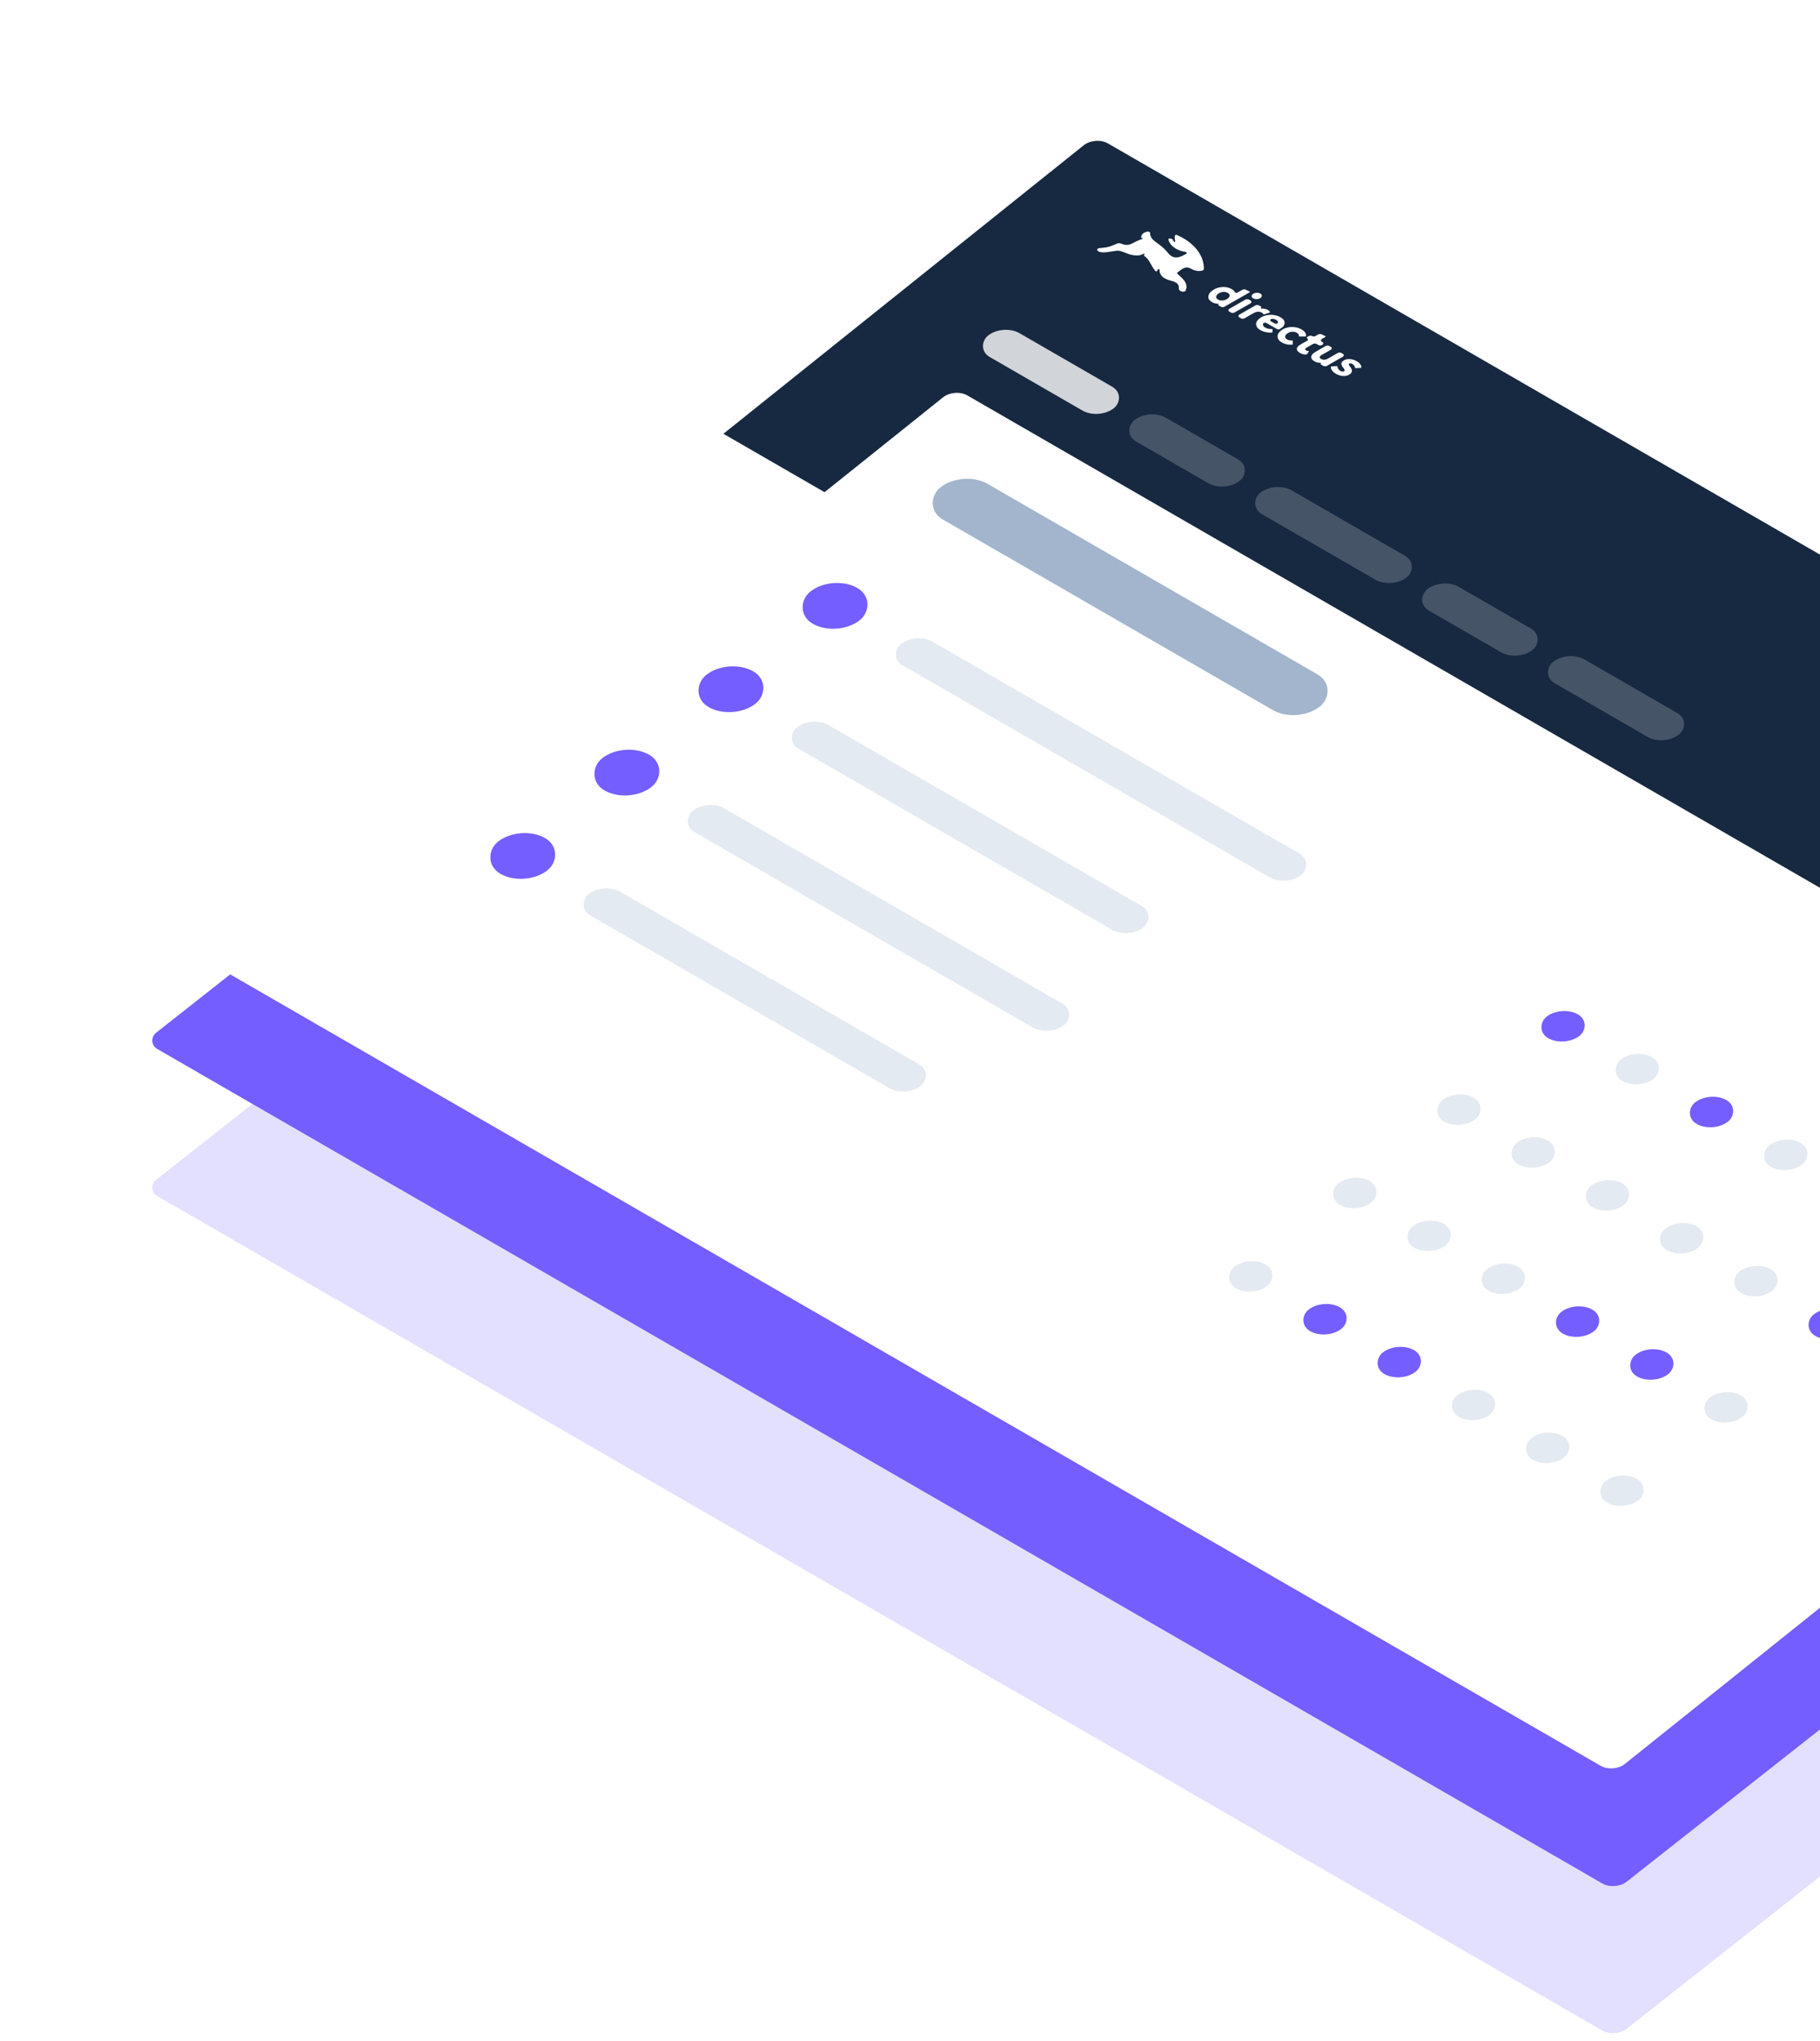 <svg width="495" height="555" viewBox="0 0 495 555" fill="none" xmlns="http://www.w3.org/2000/svg">
<g opacity="0.2" filter="url(#filter0_d_1215_3749)">
<rect width="461.79" height="331.61" rx="4" transform="matrix(0.866 0.5 -0.786 0.619 300 117)" fill="#745EFF"/>
</g>
<g filter="url(#filter1_d_1215_3749)">
<rect width="461.79" height="331.61" rx="4" transform="matrix(0.866 0.5 -0.786 0.619 300 77)" fill="#745EFF"/>
</g>
<g filter="url(#filter2_dd_1215_3749)">
<rect width="461.795" height="331.612" rx="4" transform="matrix(0.866 0.5 -0.781 0.625 297.872 37)" fill="white"/>
</g>
<path d="M294.749 39.5C296.474 38.119 299.423 37.895 301.336 39L694.334 265.897C696.247 267.002 696.4 269.017 694.675 270.397L596.676 348.853L196.75 117.956L294.749 39.5Z" fill="#172940"/>
<g filter="url(#filter3_dd_1215_3749)">
<rect width="409.981" height="225.392" rx="4" transform="matrix(0.866 0.5 -0.781 0.625 259.635 98.527)" fill="white"/>
</g>
<rect opacity="0.8" width="39.508" height="10.363" rx="5.181" transform="matrix(0.866 0.5 -0.781 0.625 272.781 88.003)" fill="white"/>
<rect opacity="0.2" width="33.032" height="10.363" rx="5.181" transform="matrix(0.866 0.5 -0.781 0.625 312.606 110.995)" fill="white"/>
<rect opacity="0.2" width="33.032" height="10.363" rx="5.181" transform="matrix(0.866 0.5 -0.781 0.625 392.253 156.98)" fill="white"/>
<rect opacity="0.2" width="39.508" height="10.363" rx="5.181" transform="matrix(0.866 0.5 -0.781 0.625 426.468 176.735)" fill="white"/>
<rect opacity="0.2" width="45.985" height="10.363" rx="5.181" transform="matrix(0.866 0.5 -0.781 0.625 346.821 130.75)" fill="white"/>
<rect width="125.65" height="10.363" rx="5.181" transform="matrix(0.866 0.5 -0.781 0.625 249.114 171.875)" fill="#E4EAF1"/>
<rect width="10.363" height="10.363" rx="5.181" transform="matrix(0.866 0.5 -0.781 0.625 485.253 308.211)" fill="#E4EAF1"/>
<rect width="10.363" height="10.363" rx="5.181" transform="matrix(0.866 0.5 -0.781 0.625 465.062 296.553)" fill="#745EFF"/>
<rect width="10.363" height="10.363" rx="5.181" transform="matrix(0.866 0.5 -0.781 0.625 444.87 284.894)" fill="#E4EAF1"/>
<rect width="15.544" height="15.544" rx="7.772" transform="matrix(0.866 0.5 -0.781 0.625 226.455 156.006)" fill="#745EFF"/>
<rect width="10.363" height="10.363" rx="5.181" transform="matrix(0.866 0.5 -0.781 0.625 424.677 273.236)" fill="#745EFF"/>
<rect width="108.81" height="10.363" rx="5.181" transform="matrix(0.866 0.5 -0.781 0.625 220.799 194.542)" fill="#E4EAF1"/>
<rect width="10.363" height="10.363" rx="5.181" transform="matrix(0.866 0.5 -0.781 0.625 497.325 354.195)" fill="#745EFF"/>
<rect width="10.363" height="10.363" rx="5.181" transform="matrix(0.866 0.5 -0.781 0.625 477.134 342.537)" fill="#E4EAF1"/>
<rect width="10.363" height="10.363" rx="5.181" transform="matrix(0.866 0.5 -0.781 0.625 456.942 330.879)" fill="#E4EAF1"/>
<rect width="10.363" height="10.363" rx="5.181" transform="matrix(0.866 0.5 -0.781 0.625 436.748 319.22)" fill="#E4EAF1"/>
<rect width="10.363" height="10.363" rx="5.181" transform="matrix(0.866 0.5 -0.781 0.625 416.555 307.562)" fill="#E4EAF1"/>
<rect width="15.544" height="15.544" rx="7.772" transform="matrix(0.866 0.5 -0.781 0.625 198.14 178.674)" fill="#745EFF"/>
<rect width="10.363" height="10.363" rx="5.181" transform="matrix(0.866 0.5 -0.781 0.625 396.363 295.904)" fill="#E4EAF1"/>
<rect width="104.276" height="10.363" rx="5.181" transform="matrix(0.866 0.5 -0.781 0.625 164.171 239.878)" fill="#E4EAF1"/>
<rect width="10.363" height="10.363" rx="5.181" transform="matrix(0.866 0.5 -0.781 0.625 440.698 399.53)" fill="#E4EAF1"/>
<rect width="10.363" height="10.363" rx="5.181" transform="matrix(0.866 0.5 -0.781 0.625 420.505 387.872)" fill="#E4EAF1"/>
<rect width="10.363" height="10.363" rx="5.181" transform="matrix(0.866 0.5 -0.781 0.625 400.312 376.214)" fill="#E4EAF1"/>
<rect width="10.363" height="10.363" rx="5.181" transform="matrix(0.866 0.5 -0.781 0.625 380.12 364.556)" fill="#745EFF"/>
<rect width="10.363" height="10.363" rx="5.181" transform="matrix(0.866 0.5 -0.781 0.625 359.927 352.897)" fill="#745EFF"/>
<rect width="15.544" height="15.544" rx="7.772" transform="matrix(0.866 0.5 -0.781 0.625 141.514 224.01)" fill="#745EFF"/>
<rect width="10.363" height="10.363" rx="5.181" transform="matrix(0.866 0.5 -0.781 0.625 339.734 341.239)" fill="#E4EAF1"/>
<rect width="116.582" height="10.363" rx="5.181" transform="matrix(0.866 0.5 -0.781 0.625 192.486 217.21)" fill="#E4EAF1"/>
<rect width="10.363" height="10.363" rx="5.181" transform="matrix(0.866 0.5 -0.781 0.625 469.01 376.863)" fill="#E4EAF1"/>
<rect width="10.363" height="10.363" rx="5.181" transform="matrix(0.866 0.5 -0.781 0.625 448.82 365.204)" fill="#745EFF"/>
<rect width="10.363" height="10.363" rx="5.181" transform="matrix(0.866 0.5 -0.781 0.625 428.627 353.546)" fill="#745EFF"/>
<rect width="10.363" height="10.363" rx="5.181" transform="matrix(0.866 0.5 -0.781 0.625 408.434 341.888)" fill="#E4EAF1"/>
<rect width="10.363" height="10.363" rx="5.181" transform="matrix(0.866 0.5 -0.781 0.625 388.241 330.23)" fill="#E4EAF1"/>
<rect width="15.544" height="15.544" rx="7.772" transform="matrix(0.866 0.5 -0.781 0.625 169.827 201.342)" fill="#745EFF"/>
<rect width="10.363" height="10.363" rx="5.181" transform="matrix(0.866 0.5 -0.781 0.625 368.048 318.572)" fill="#E4EAF1"/>
<rect width="119.173" height="15.544" rx="7.772" transform="matrix(0.866 0.5 -0.781 0.625 261.848 127.672)" fill="#A2B5CD"/>
<path fill-rule="evenodd" clip-rule="evenodd" d="M320.385 74.602C320.305 74.524 320.242 74.456 320.195 74.386C320.169 74.346 320.15 74.308 320.138 74.269C320.122 74.216 320.158 74.161 320.216 74.121C320.629 73.84 320.922 73.547 321.338 73.269C323.08 72.112 323.677 73.142 324.916 73.504C325.583 73.703 326.373 73.803 327.099 73.542C327.313 73.465 327.426 73.304 327.426 73.142C327.431 72.278 327.301 71.434 327.037 70.619C326.123 67.835 323.516 65.37 320.101 63.897C319.884 63.803 319.59 63.899 319.556 64.079C319.46 64.588 319.495 65.091 319.646 65.567C319.705 65.754 319.426 65.873 319.289 65.71C319.146 65.538 319.012 65.333 318.928 65.099C318.906 65.039 318.843 64.99 318.757 64.972C318.603 64.939 318.413 64.898 318.227 64.861C317.981 64.811 317.739 64.955 317.78 65.13C318.173 66.832 320.017 68.165 322.474 68.508C322.745 68.546 322.842 68.905 322.611 69.024C322.449 69.107 322.264 69.207 322.053 69.325C319.609 70.676 318.497 69.82 317.434 68.51C315.38 65.952 312.813 65.574 312.816 63.437C312.816 63.174 312.565 62.932 312.184 62.977C311.699 63.033 311.242 63.208 310.905 63.478C310.457 63.837 310.314 64.288 310.438 64.696C310.465 64.784 310.596 64.83 310.728 64.812C310.737 64.811 310.745 64.809 310.754 64.808C311.023 64.773 310.927 64.962 310.661 65.012C310.237 65.091 309.84 65.276 309.185 65.567C307.854 66.158 306.99 67.051 305.115 66.332C304.223 65.871 303.719 66.297 302.632 66.74C301.404 67.254 300.543 67.335 299.019 67.472C298.637 67.506 298.311 67.737 298.42 67.984C298.554 68.289 298.867 68.46 299.292 68.547C300.539 68.796 302.293 68.353 303.632 68.184C305.126 67.998 306.557 69.274 308.63 69.443C309.495 69.518 310.253 69.44 310.838 69.079C311.071 68.936 311.436 69.005 311.285 69.192C311.245 69.241 311.203 69.289 311.158 69.337C311.073 69.427 311.099 69.546 311.214 69.611C312.6 70.389 313.058 72.416 314.27 73.713C314.397 73.849 314.702 73.778 314.753 73.614C314.79 73.494 314.837 73.377 314.894 73.263C314.996 73.06 315.389 73.181 315.374 73.392C315.32 74.117 315.639 74.92 316.567 75.545C316.958 75.814 317.47 76.045 318.085 76.218C318.818 76.427 319.554 76.574 320.083 77.029C320.479 77.365 320.701 77.793 320.612 78.244C320.496 78.845 321.109 79.399 322.003 79.3C322.223 79.276 322.392 79.15 322.459 79.003C323.419 76.876 321.176 75.39 320.385 74.602Z" fill="white"/>
<path d="M337.892 78.805C338.162 78.652 338.538 78.635 338.81 78.766L339.882 79.28C339.915 79.296 339.938 79.318 339.949 79.345C339.968 79.393 339.942 79.446 339.884 79.479L333.032 83.397C332.743 83.562 332.335 83.568 332.064 83.411L331.368 83.009C331.289 82.964 331.293 82.878 331.376 82.83C331.505 82.756 331.432 82.609 331.269 82.602C330.638 82.574 330.089 82.426 329.624 82.157C328.979 81.785 328.654 81.311 328.648 80.734C328.639 80.154 328.934 79.625 329.534 79.145C330.301 78.531 331.201 78.172 332.236 78.068C333.27 77.963 334.193 78.145 335.004 78.613C335.406 78.846 335.679 79.111 335.823 79.409C335.919 79.609 336.296 79.715 336.543 79.574L337.892 78.805ZM331.253 81.445C331.651 81.675 332.108 81.761 332.621 81.702C333.128 81.64 333.569 81.459 333.943 81.159C334.27 80.897 334.432 80.628 334.43 80.35C334.428 80.072 334.262 79.838 333.933 79.648C333.531 79.416 333.077 79.331 332.57 79.394C332.063 79.452 331.62 79.632 331.243 79.934C330.919 80.193 330.759 80.464 330.761 80.746C330.763 81.023 330.927 81.256 331.253 81.445Z" fill="white"/>
<path d="M340.811 81.105C340.575 80.969 340.445 80.791 340.422 80.571C340.402 80.353 340.5 80.158 340.716 79.985C340.989 79.767 341.332 79.646 341.747 79.621C342.154 79.592 342.511 79.666 342.817 79.842C343.05 79.977 343.173 80.155 343.187 80.378C343.197 80.603 343.099 80.798 342.893 80.963C342.623 81.179 342.284 81.299 341.876 81.324C341.468 81.353 341.113 81.28 340.811 81.105ZM335.757 84.971C335.468 85.135 335.06 85.141 334.789 84.985L334.358 84.736C334.008 84.534 334.029 84.153 334.401 83.941L338.707 81.48C338.996 81.314 339.404 81.308 339.675 81.465L340.11 81.716C340.46 81.918 340.439 82.299 340.067 82.512L335.757 84.971Z" fill="white"/>
<path d="M345.399 84.799C345.423 84.833 345.424 84.873 345.405 84.91C345.384 84.949 345.342 84.982 345.287 85L343.906 85.464C343.86 85.48 343.808 85.485 343.758 85.478C343.683 85.468 343.624 85.43 343.593 85.382C343.501 85.234 343.356 85.106 343.158 84.999C342.74 84.758 342.264 84.694 341.733 84.808C341.533 84.853 341.171 85.02 340.646 85.307L338.497 86.548C338.208 86.715 337.798 86.722 337.525 86.565L337.087 86.312C336.738 86.11 336.759 85.729 337.13 85.517L341.437 83.055C341.726 82.89 342.133 82.884 342.405 83.041L342.971 83.368C343.113 83.45 343.105 83.604 342.956 83.691C342.831 83.763 342.922 83.911 343.081 83.905C343.225 83.9 343.363 83.902 343.495 83.912C343.994 83.944 344.423 84.06 344.785 84.26C345.043 84.409 345.247 84.589 345.399 84.799Z" fill="white"/>
<path d="M348.252 86.262C349.067 86.732 349.445 87.275 349.386 87.889C349.328 88.504 348.893 89.033 348.082 89.477C347.847 89.617 347.51 89.592 347.285 89.463L344.497 87.853C344.202 87.683 343.718 87.7 343.571 87.958C343.499 88.085 343.474 88.215 343.496 88.346C343.539 88.618 343.74 88.858 344.099 89.066C344.605 89.358 345.219 89.493 345.94 89.47C345.983 89.469 346.025 89.478 346.057 89.497C346.095 89.519 346.116 89.551 346.115 89.586L346.082 90.285C346.08 90.327 346.052 90.368 346.004 90.396C345.97 90.415 345.928 90.428 345.885 90.431C344.743 90.507 343.722 90.289 342.823 89.778C342.068 89.342 341.674 88.817 341.64 88.204C341.6 87.59 341.939 87.03 342.657 86.524C343.135 86.169 343.691 85.916 344.325 85.766C344.949 85.614 345.588 85.574 346.242 85.646C346.997 85.719 347.667 85.925 348.252 86.262ZM345.915 86.722C345.409 86.762 345.335 87.191 345.711 87.408L346.631 87.939C346.93 88.112 347.426 88.087 347.531 87.816C347.549 87.768 347.562 87.719 347.568 87.669C347.605 87.41 347.45 87.182 347.101 86.985C346.792 86.806 346.447 86.716 346.065 86.715C346.015 86.716 345.965 86.719 345.915 86.722Z" fill="white"/>
<path d="M348.633 93.133C347.902 92.71 347.514 92.199 347.468 91.599C347.416 91 347.718 90.437 348.375 89.912C348.803 89.569 349.303 89.313 349.875 89.143C350.45 88.972 351.043 88.9 351.656 88.927C352.539 88.971 353.315 89.185 353.983 89.571C354.864 90.079 355.275 90.681 355.218 91.375C355.215 91.415 355.183 91.452 355.134 91.475C355.101 91.491 355.062 91.5 355.022 91.5L353.448 91.499C353.408 91.499 353.369 91.489 353.339 91.472C353.296 91.447 353.275 91.409 353.279 91.369C353.31 91.02 353.127 90.73 352.728 90.5C352.343 90.277 351.917 90.178 351.452 90.203C350.908 90.235 350.429 90.417 350.016 90.748C349.68 91.017 349.519 91.293 349.531 91.576C349.536 91.86 349.715 92.104 350.067 92.307C350.433 92.518 350.877 92.609 351.401 92.58C351.448 92.577 351.495 92.586 351.53 92.607C351.568 92.629 351.589 92.661 351.589 92.696L351.586 93.59C351.586 93.631 351.558 93.67 351.512 93.697C351.479 93.716 351.44 93.727 351.399 93.729C350.344 93.787 349.422 93.588 348.633 93.133Z" fill="white"/>
<path d="M359.562 93.814C359.274 93.98 358.864 93.987 358.592 93.829L358.061 93.523C357.79 93.366 357.382 93.372 357.093 93.537L355.404 94.503C354.895 94.791 354.84 95.05 355.239 95.281C355.405 95.376 355.608 95.432 355.848 95.447C355.911 95.451 355.964 95.478 355.982 95.519C355.993 95.544 355.989 95.572 355.971 95.596L355.455 96.311C355.419 96.361 355.357 96.4 355.282 96.421C355.239 96.432 355.194 96.438 355.149 96.435C354.561 96.402 354.039 96.254 353.581 95.989C353.03 95.671 352.741 95.306 352.717 94.896C352.686 94.49 353.007 94.091 353.679 93.699L355.572 92.624C355.817 92.485 355.831 92.235 355.602 92.103C355.373 91.971 355.386 91.723 355.628 91.584L355.945 91.401C356.217 91.245 356.603 91.238 356.86 91.387C357.116 91.535 357.502 91.529 357.774 91.373L358.509 90.951C358.778 90.797 359.156 90.78 359.428 90.91L360.479 91.413C360.511 91.428 360.535 91.451 360.545 91.478C360.564 91.526 360.538 91.579 360.48 91.612L359.57 92.13C359.197 92.342 359.176 92.724 359.526 92.926L359.646 92.995C359.995 93.197 359.975 93.576 359.605 93.789L359.562 93.814Z" fill="white"/>
<path d="M361.082 97.565L363.836 95.988C364.125 95.823 364.533 95.817 364.805 95.974L365.23 96.219C365.58 96.421 365.559 96.802 365.188 97.014L360.886 99.478C360.597 99.643 360.189 99.649 359.917 99.492L359.237 99.1C359.155 99.053 359.16 98.964 359.247 98.914C359.379 98.838 359.307 98.689 359.14 98.681C358.488 98.65 357.934 98.502 357.477 98.239C356.866 97.886 356.585 97.474 356.635 97.003C356.685 96.533 357.068 96.089 357.783 95.672L360.551 94.091C360.84 93.926 361.247 93.92 361.519 94.076L361.959 94.331C362.309 94.533 362.288 94.913 361.917 95.126L359.45 96.536C359.143 96.717 358.97 96.904 358.93 97.096C358.894 97.286 359 97.452 359.25 97.596C359.599 97.798 359.988 97.862 360.418 97.788C360.623 97.766 360.844 97.691 361.082 97.565Z" fill="white"/>
<path d="M363.349 101.641C362.843 101.349 362.474 101.027 362.241 100.673C362.009 100.338 361.926 100.029 361.99 99.748C361.998 99.713 362.027 99.682 362.067 99.659C362.104 99.638 362.148 99.626 362.194 99.623L363.6 99.552C363.64 99.55 363.678 99.559 363.708 99.576C363.748 99.599 363.766 99.635 363.761 99.671C363.74 99.843 363.797 100.04 363.93 100.262C364.076 100.507 364.28 100.705 364.543 100.857C364.749 100.976 364.944 101.039 365.129 101.047C365.318 101.056 365.475 101.011 365.6 100.91C365.675 100.85 365.713 100.777 365.712 100.69C365.718 100.602 365.698 100.518 365.65 100.437C365.585 100.334 365.517 100.237 365.447 100.146C365.297 99.969 365.175 99.808 365.081 99.663C364.998 99.528 364.924 99.37 364.86 99.188C364.736 98.82 364.868 98.481 365.254 98.171C365.704 97.811 366.273 97.635 366.963 97.641C367.654 97.647 368.329 97.841 368.991 98.223C369.423 98.473 369.754 98.757 369.985 99.076C370.194 99.37 370.278 99.651 370.236 99.919C370.23 99.956 370.202 99.989 370.16 100.014C370.122 100.035 370.076 100.048 370.028 100.05L368.705 100.094C368.658 100.096 368.613 100.086 368.579 100.066C368.537 100.042 368.514 100.005 368.514 99.967C368.511 99.788 368.455 99.615 368.345 99.448C368.223 99.262 368.058 99.109 367.852 98.99C367.673 98.886 367.497 98.83 367.325 98.822C367.156 98.811 367.018 98.847 366.914 98.931C366.848 98.984 366.824 99.046 366.842 99.119C366.862 99.213 366.902 99.302 366.962 99.387C366.973 99.401 367.002 99.444 367.049 99.517C367.102 99.589 367.151 99.654 367.197 99.714C367.254 99.792 367.302 99.857 367.341 99.908C367.585 100.281 367.702 100.608 367.692 100.891C367.684 101.172 367.525 101.437 367.213 101.686C366.728 102.075 366.134 102.262 365.43 102.248C364.724 102.237 364.03 102.034 363.349 101.641Z" fill="white"/>
<defs>
<filter id="filter0_d_1215_3749" x="39.367" y="117.293" width="660.625" height="437.426" filterUnits="userSpaceOnUse" color-interpolation-filters="sRGB">
<feFlood flood-opacity="0" result="BackgroundImageFix"/>
<feColorMatrix in="SourceAlpha" type="matrix" values="0 0 0 0 0 0 0 0 0 0 0 0 0 0 0 0 0 0 127 0" result="hardAlpha"/>
<feOffset dy="1"/>
<feGaussianBlur stdDeviation="1"/>
<feComposite in2="hardAlpha" operator="out"/>
<feColorMatrix type="matrix" values="0 0 0 0 0.09 0 0 0 0 0.161 0 0 0 0 0.251 0 0 0 0.1 0"/>
<feBlend mode="normal" in2="BackgroundImageFix" result="effect1_dropShadow_1215_3749"/>
<feBlend mode="normal" in="SourceGraphic" in2="effect1_dropShadow_1215_3749" result="shape"/>
</filter>
<filter id="filter1_d_1215_3749" x="39.367" y="77.293" width="660.625" height="437.426" filterUnits="userSpaceOnUse" color-interpolation-filters="sRGB">
<feFlood flood-opacity="0" result="BackgroundImageFix"/>
<feColorMatrix in="SourceAlpha" type="matrix" values="0 0 0 0 0 0 0 0 0 0 0 0 0 0 0 0 0 0 127 0" result="hardAlpha"/>
<feOffset dy="1"/>
<feGaussianBlur stdDeviation="1"/>
<feComposite in2="hardAlpha" operator="out"/>
<feColorMatrix type="matrix" values="0 0 0 0 0.09 0 0 0 0 0.161 0 0 0 0 0.251 0 0 0 0.1 0"/>
<feBlend mode="normal" in2="BackgroundImageFix" result="effect1_dropShadow_1215_3749"/>
<feBlend mode="normal" in="SourceGraphic" in2="effect1_dropShadow_1215_3749" result="shape"/>
</filter>
<filter id="filter2_dd_1215_3749" x="0.923" y="0.298" width="734.952" height="515.548" filterUnits="userSpaceOnUse" color-interpolation-filters="sRGB">
<feFlood flood-opacity="0" result="BackgroundImageFix"/>
<feColorMatrix in="SourceAlpha" type="matrix" values="0 0 0 0 0 0 0 0 0 0 0 0 0 0 0 0 0 0 127 0" result="hardAlpha"/>
<feOffset dy="2"/>
<feGaussianBlur stdDeviation="20"/>
<feColorMatrix type="matrix" values="0 0 0 0 0.09 0 0 0 0 0.161 0 0 0 0 0.251 0 0 0 0.05 0"/>
<feBlend mode="normal" in2="BackgroundImageFix" result="effect1_dropShadow_1215_3749"/>
<feColorMatrix in="SourceAlpha" type="matrix" values="0 0 0 0 0 0 0 0 0 0 0 0 0 0 0 0 0 0 127 0" result="hardAlpha"/>
<feOffset dy="5"/>
<feGaussianBlur stdDeviation="5"/>
<feColorMatrix type="matrix" values="0 0 0 0 0.09 0 0 0 0 0.161 0 0 0 0 0.251 0 0 0 0.1 0"/>
<feBlend mode="normal" in2="effect1_dropShadow_1215_3749" result="effect2_dropShadow_1215_3749"/>
<feBlend mode="normal" in="SourceGraphic" in2="effect2_dropShadow_1215_3749" result="shape"/>
</filter>
<filter id="filter3_dd_1215_3749" x="45.606" y="61.825" width="607.16" height="423.257" filterUnits="userSpaceOnUse" color-interpolation-filters="sRGB">
<feFlood flood-opacity="0" result="BackgroundImageFix"/>
<feColorMatrix in="SourceAlpha" type="matrix" values="0 0 0 0 0 0 0 0 0 0 0 0 0 0 0 0 0 0 127 0" result="hardAlpha"/>
<feOffset dy="2"/>
<feGaussianBlur stdDeviation="20"/>
<feColorMatrix type="matrix" values="0 0 0 0 0.09 0 0 0 0 0.161 0 0 0 0 0.251 0 0 0 0.05 0"/>
<feBlend mode="normal" in2="BackgroundImageFix" result="effect1_dropShadow_1215_3749"/>
<feColorMatrix in="SourceAlpha" type="matrix" values="0 0 0 0 0 0 0 0 0 0 0 0 0 0 0 0 0 0 127 0" result="hardAlpha"/>
<feOffset dy="5"/>
<feGaussianBlur stdDeviation="5"/>
<feColorMatrix type="matrix" values="0 0 0 0 0.09 0 0 0 0 0.161 0 0 0 0 0.251 0 0 0 0.1 0"/>
<feBlend mode="normal" in2="effect1_dropShadow_1215_3749" result="effect2_dropShadow_1215_3749"/>
<feBlend mode="normal" in="SourceGraphic" in2="effect2_dropShadow_1215_3749" result="shape"/>
</filter>
</defs>
</svg>
